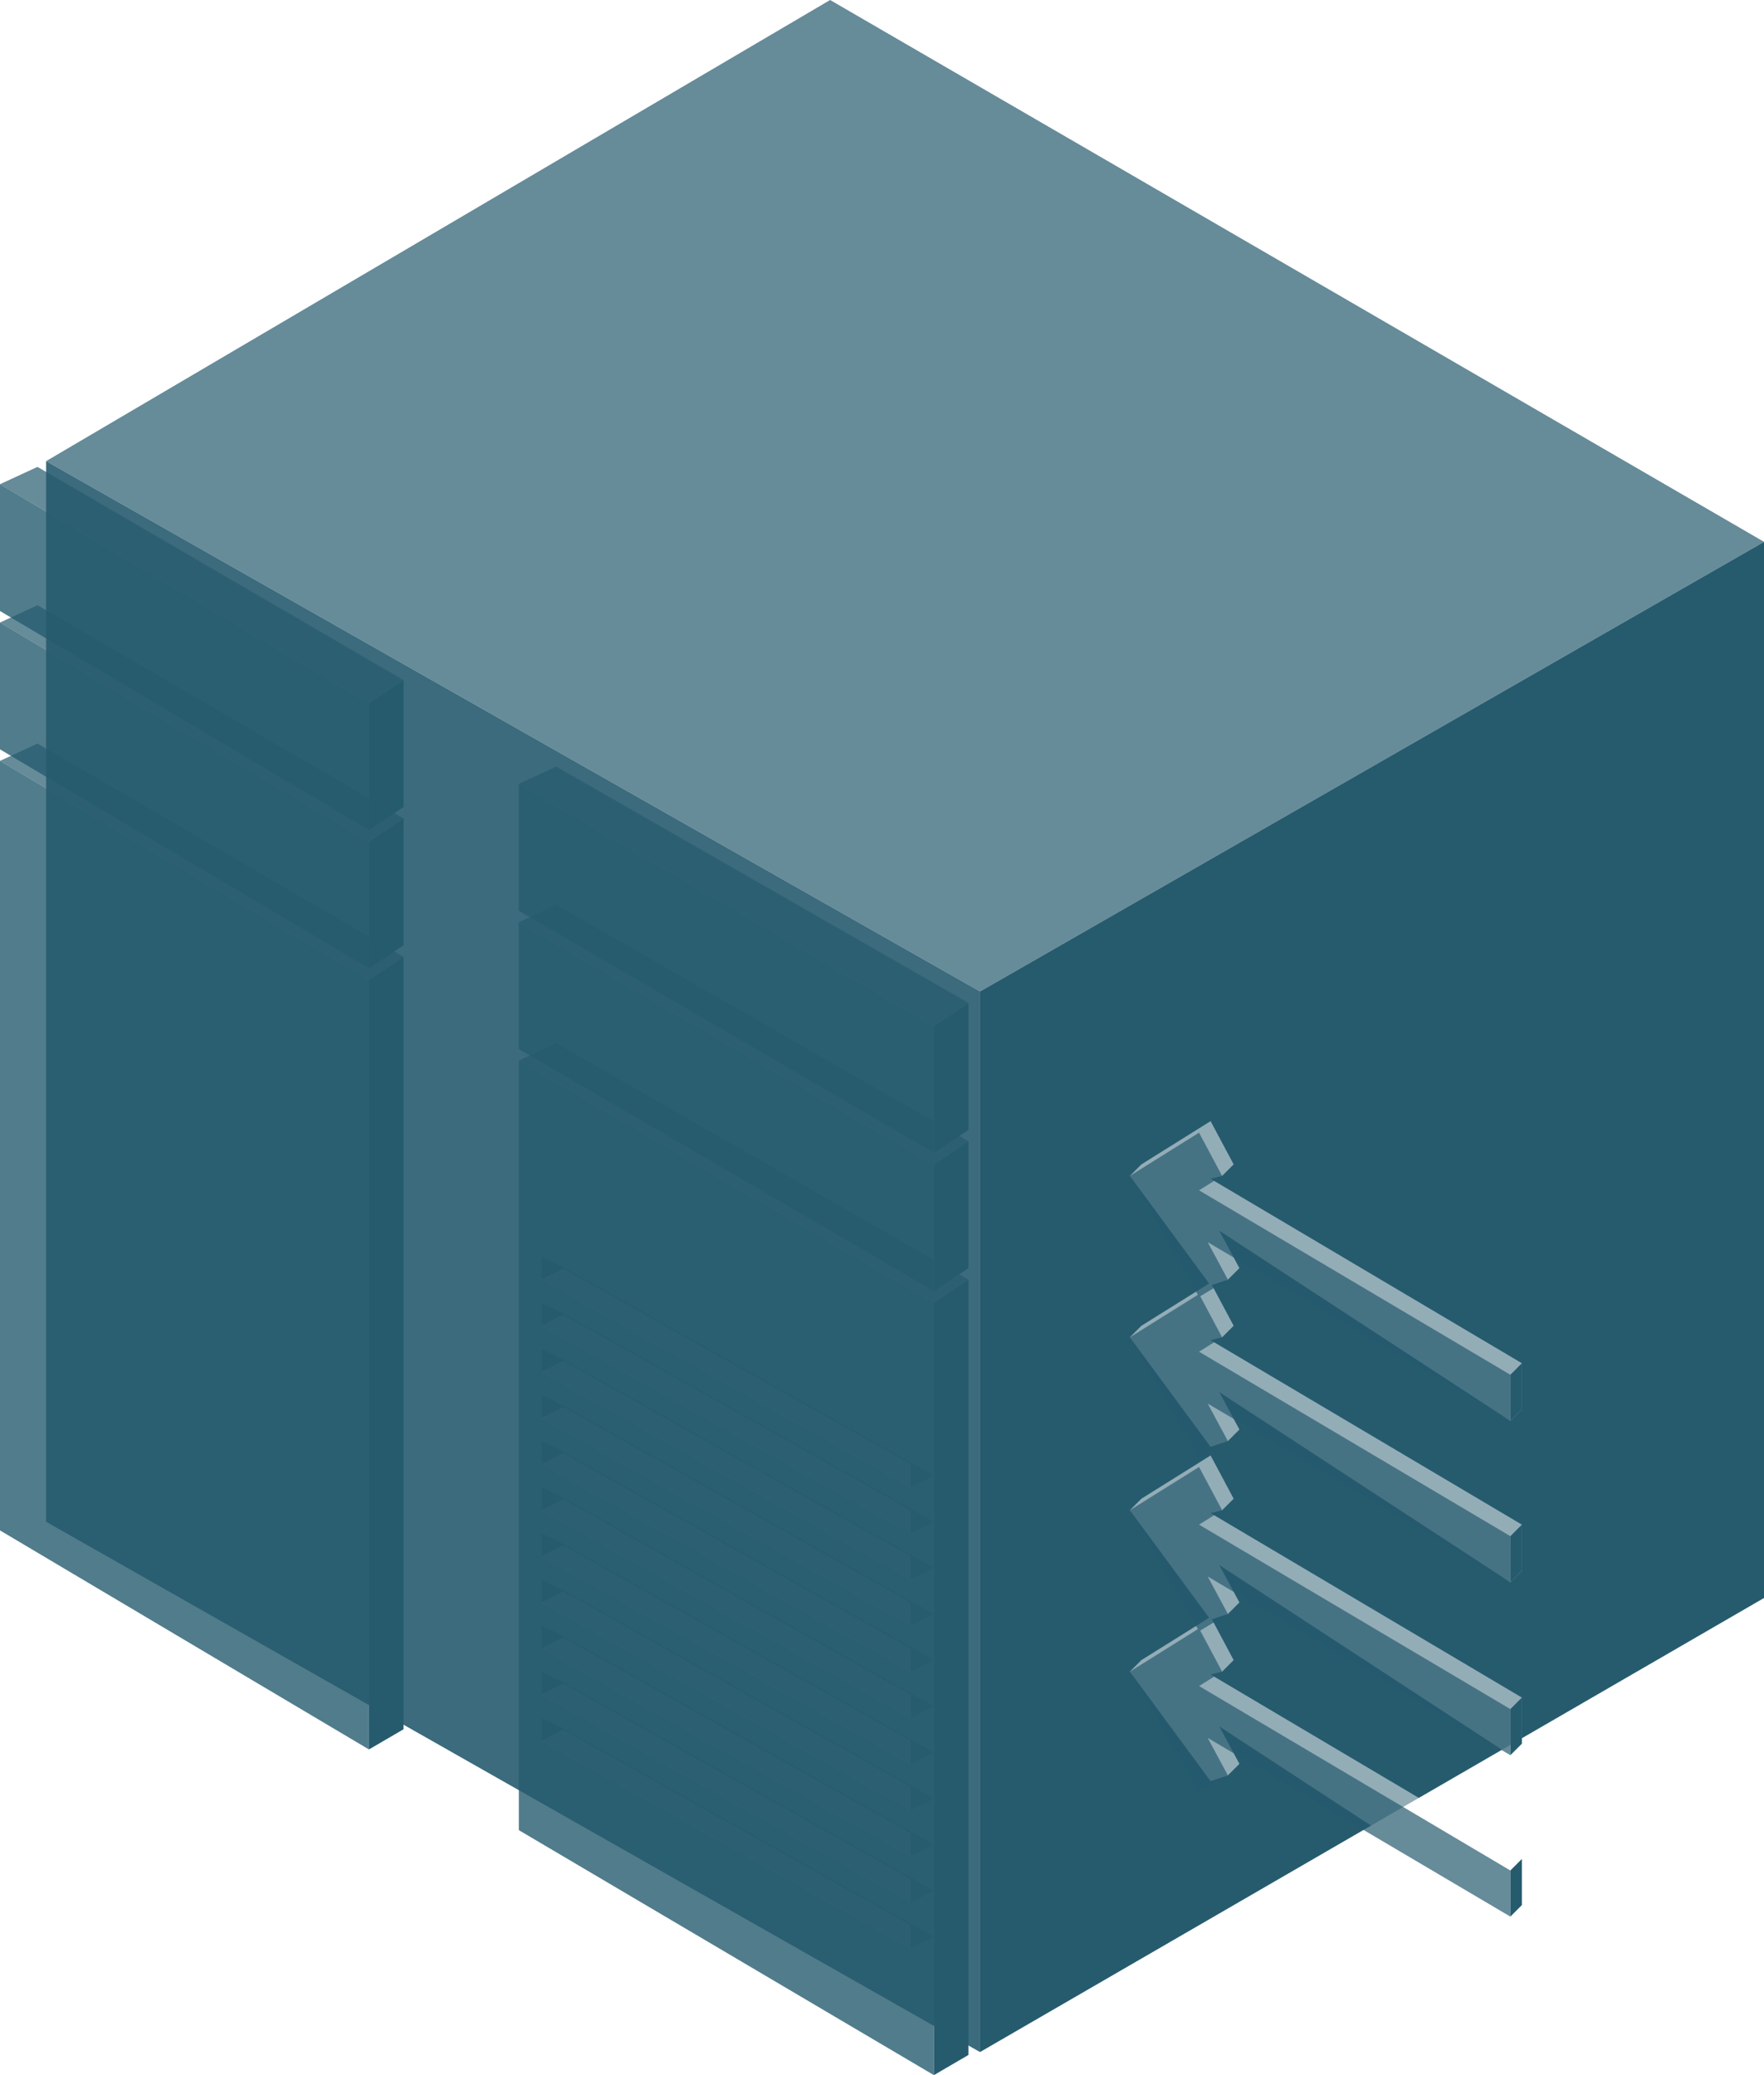 <svg width="153" height="180" viewBox="0 0 153 180" fill="none" xmlns="http://www.w3.org/2000/svg">
<path opacity="0.9" fill-rule="evenodd" clip-rule="evenodd" d="M85 178V86L4 40L4 132L85 178Z" fill="#265B6E"/>
<g filter="url(#filter0_b_56_1459)">
<path fill-rule="evenodd" clip-rule="evenodd" d="M153 47L85 86L4 40L72 0L153 47ZM35 59L32 61L0 42L3.25 40.5L35 59ZM35 71L32 73L0 54L3.25 52.5L35 71ZM32 85L35 83L3.25 64.5L0 66L32 85ZM79 133L81 132L49 114L47 115L79 133ZM84 111L81 113L45 92L48.25 90.5L84 111ZM79 149L81 148L49 130L47 131L79 149ZM79 141L81 140L49 122L47 123L79 141ZM84 99L81 101L45 80L48.25 78.5L84 99ZM79 157L81 156L49 138L47 139L79 157ZM79 169L81 168L49 150L47 151L79 169ZM84 87L81 89L45 68L48.25 66.5L84 87ZM79 137L81 136L49 118L47 119L79 137ZM79 153L81 152L49 134L47 135L79 153ZM81 164L79 165L47 147L49 146L81 164ZM79 145L81 144L49 126L47 127L79 145ZM81 160L79 161L47 143L49 142L81 160ZM79 129L81 128L49 110L47 111L79 129Z" fill="#265B6E" fill-opacity="0.7"/>
</g>
<g filter="url(#filter1_b_56_1459)">
<path fill-rule="evenodd" clip-rule="evenodd" d="M32 72V61L0 42V53L32 72ZM32 84V73L0 54V65L32 84ZM32 85V151.75L0 132.75V66L32 85ZM81 180V113L45 92V158.75L81 180ZM47 109L79 127V129L47 111V109ZM47 125L79 143V145L47 127V125ZM79 159L47 141V143L79 161V159ZM47 117L79 135V137L47 119V117ZM79 151L47 133V135L79 153V151ZM47 149L79 167V169L47 151V149ZM79 131L47 113V115L79 133V131ZM47 129L79 147V149L47 131V129ZM79 163L47 145V147L79 165V163ZM47 121L79 139V141L47 123V121ZM79 155L47 137V139L79 157V155ZM81 101V112L45 91V80L81 101ZM81 89V100L45 79V68L81 89Z" fill="#265B6E" fill-opacity="0.8"/>
</g>
<path fill-rule="evenodd" clip-rule="evenodd" d="M153 47L85 86V178L153 138.614V47ZM35 59L32 61V72L35 70V59ZM35 71L32 73V84L35 82V71ZM32 85L35 83V150L32 151.75V85ZM81 113L84 111V178.25L81 180V113ZM81 101L84 99V110L81 112V101ZM81 89L84 87V98L81 100V89ZM49 110L47 109V111L49 110ZM49 126L47 125V127L49 126ZM47 117L49 118L47 119V117ZM49 134L47 133V135L49 134ZM47 145L49 146L47 147V145ZM49 114L47 113V115L49 114ZM47 129L49 130L47 131V129ZM49 142L47 141V143L49 142ZM47 121L49 122L47 123V121ZM49 138L47 137V139L49 138ZM47 149L49 150L47 151V149Z" fill="#265B6E"/>
<g filter="url(#filter2_b_56_1459)">
<path fill-rule="evenodd" clip-rule="evenodd" d="M99 101L105 97.25L107 101L106 102L105 102.25L132 118.25V122.25L131 123.25L105.75 106.75L107.5 110L106.5 111L105.113 111.462L107 115L106 116L105 116.25L132 132.25V136.25L131 137.25L105.75 120.75L107.5 124L106.5 125L105 125.5L98 116L99 115L104.874 111.329L98 102L99 101ZM99 130L105 126.25L107 130L106 131L105 131.25L132 147.25V151.25L131 152.25L105.75 135.75L107.5 139L106.5 140L105.113 140.462L107 144L106 145L105 145.25L132 161.25V165.25L131 166.25L105.75 149.75L107.5 153L106.5 154L105 154.5L98 145L99 144L104.874 140.329L98 131L99 130Z" fill="white" fill-opacity="0.5"/>
</g>
<path fill-rule="evenodd" clip-rule="evenodd" d="M132 118.25L131 119.25V123.25L132 122.25V118.25ZM131 133.25L132 132.25V136.25L131 137.25V133.25ZM132 147.25L131 148.25V152.25L132 151.25V147.25ZM132 161.25L131 162.25V166.25L132 165.25V161.25Z" fill="#265B6E"/>
<g filter="url(#filter3_b_56_1459)">
<path fill-rule="evenodd" clip-rule="evenodd" d="M98 102L104 98.25L106 102L104 103.25L131 119.25V123.25L104.75 107.75L106.5 111L104.101 112.439L106 116L104 117.25L131 133.25V137.25L104.75 121.75L106.5 125L104 126.5L98 116L103.895 112.316L98 102ZM98 131L104 127.25L106 131L104 132.25L131 148.25V152.25L104.75 136.75L106.5 140L104.101 141.439L106 145L104 146.25L131 162.25V166.25L104.75 150.75L106.5 154L104 155.5L98 145L103.895 141.316L98 131Z" fill="#265B6E" fill-opacity="0.7"/>
</g>
<defs>
<filter id="filter0_b_56_1459" x="-100" y="-100" width="353" height="369" filterUnits="userSpaceOnUse" color-interpolation-filters="sRGB">
<feFlood flood-opacity="0" result="BackgroundImageFix"/>
<feGaussianBlur in="BackgroundImageFix" stdDeviation="50"/>
<feComposite in2="SourceAlpha" operator="in" result="effect1_backgroundBlur_56_1459"/>
<feBlend mode="normal" in="SourceGraphic" in2="effect1_backgroundBlur_56_1459" result="shape"/>
</filter>
<filter id="filter1_b_56_1459" x="-135.914" y="-93.914" width="352.828" height="409.828" filterUnits="userSpaceOnUse" color-interpolation-filters="sRGB">
<feFlood flood-opacity="0" result="BackgroundImageFix"/>
<feGaussianBlur in="BackgroundImageFix" stdDeviation="67.957"/>
<feComposite in2="SourceAlpha" operator="in" result="effect1_backgroundBlur_56_1459"/>
<feBlend mode="normal" in="SourceGraphic" in2="effect1_backgroundBlur_56_1459" result="shape"/>
</filter>
<filter id="filter2_b_56_1459" x="48" y="47.25" width="134" height="169" filterUnits="userSpaceOnUse" color-interpolation-filters="sRGB">
<feFlood flood-opacity="0" result="BackgroundImageFix"/>
<feGaussianBlur in="BackgroundImageFix" stdDeviation="25"/>
<feComposite in2="SourceAlpha" operator="in" result="effect1_backgroundBlur_56_1459"/>
<feBlend mode="normal" in="SourceGraphic" in2="effect1_backgroundBlur_56_1459" result="shape"/>
</filter>
<filter id="filter3_b_56_1459" x="-37.914" y="-37.664" width="304.828" height="339.828" filterUnits="userSpaceOnUse" color-interpolation-filters="sRGB">
<feFlood flood-opacity="0" result="BackgroundImageFix"/>
<feGaussianBlur in="BackgroundImageFix" stdDeviation="67.957"/>
<feComposite in2="SourceAlpha" operator="in" result="effect1_backgroundBlur_56_1459"/>
<feBlend mode="normal" in="SourceGraphic" in2="effect1_backgroundBlur_56_1459" result="shape"/>
</filter>
</defs>
</svg>
